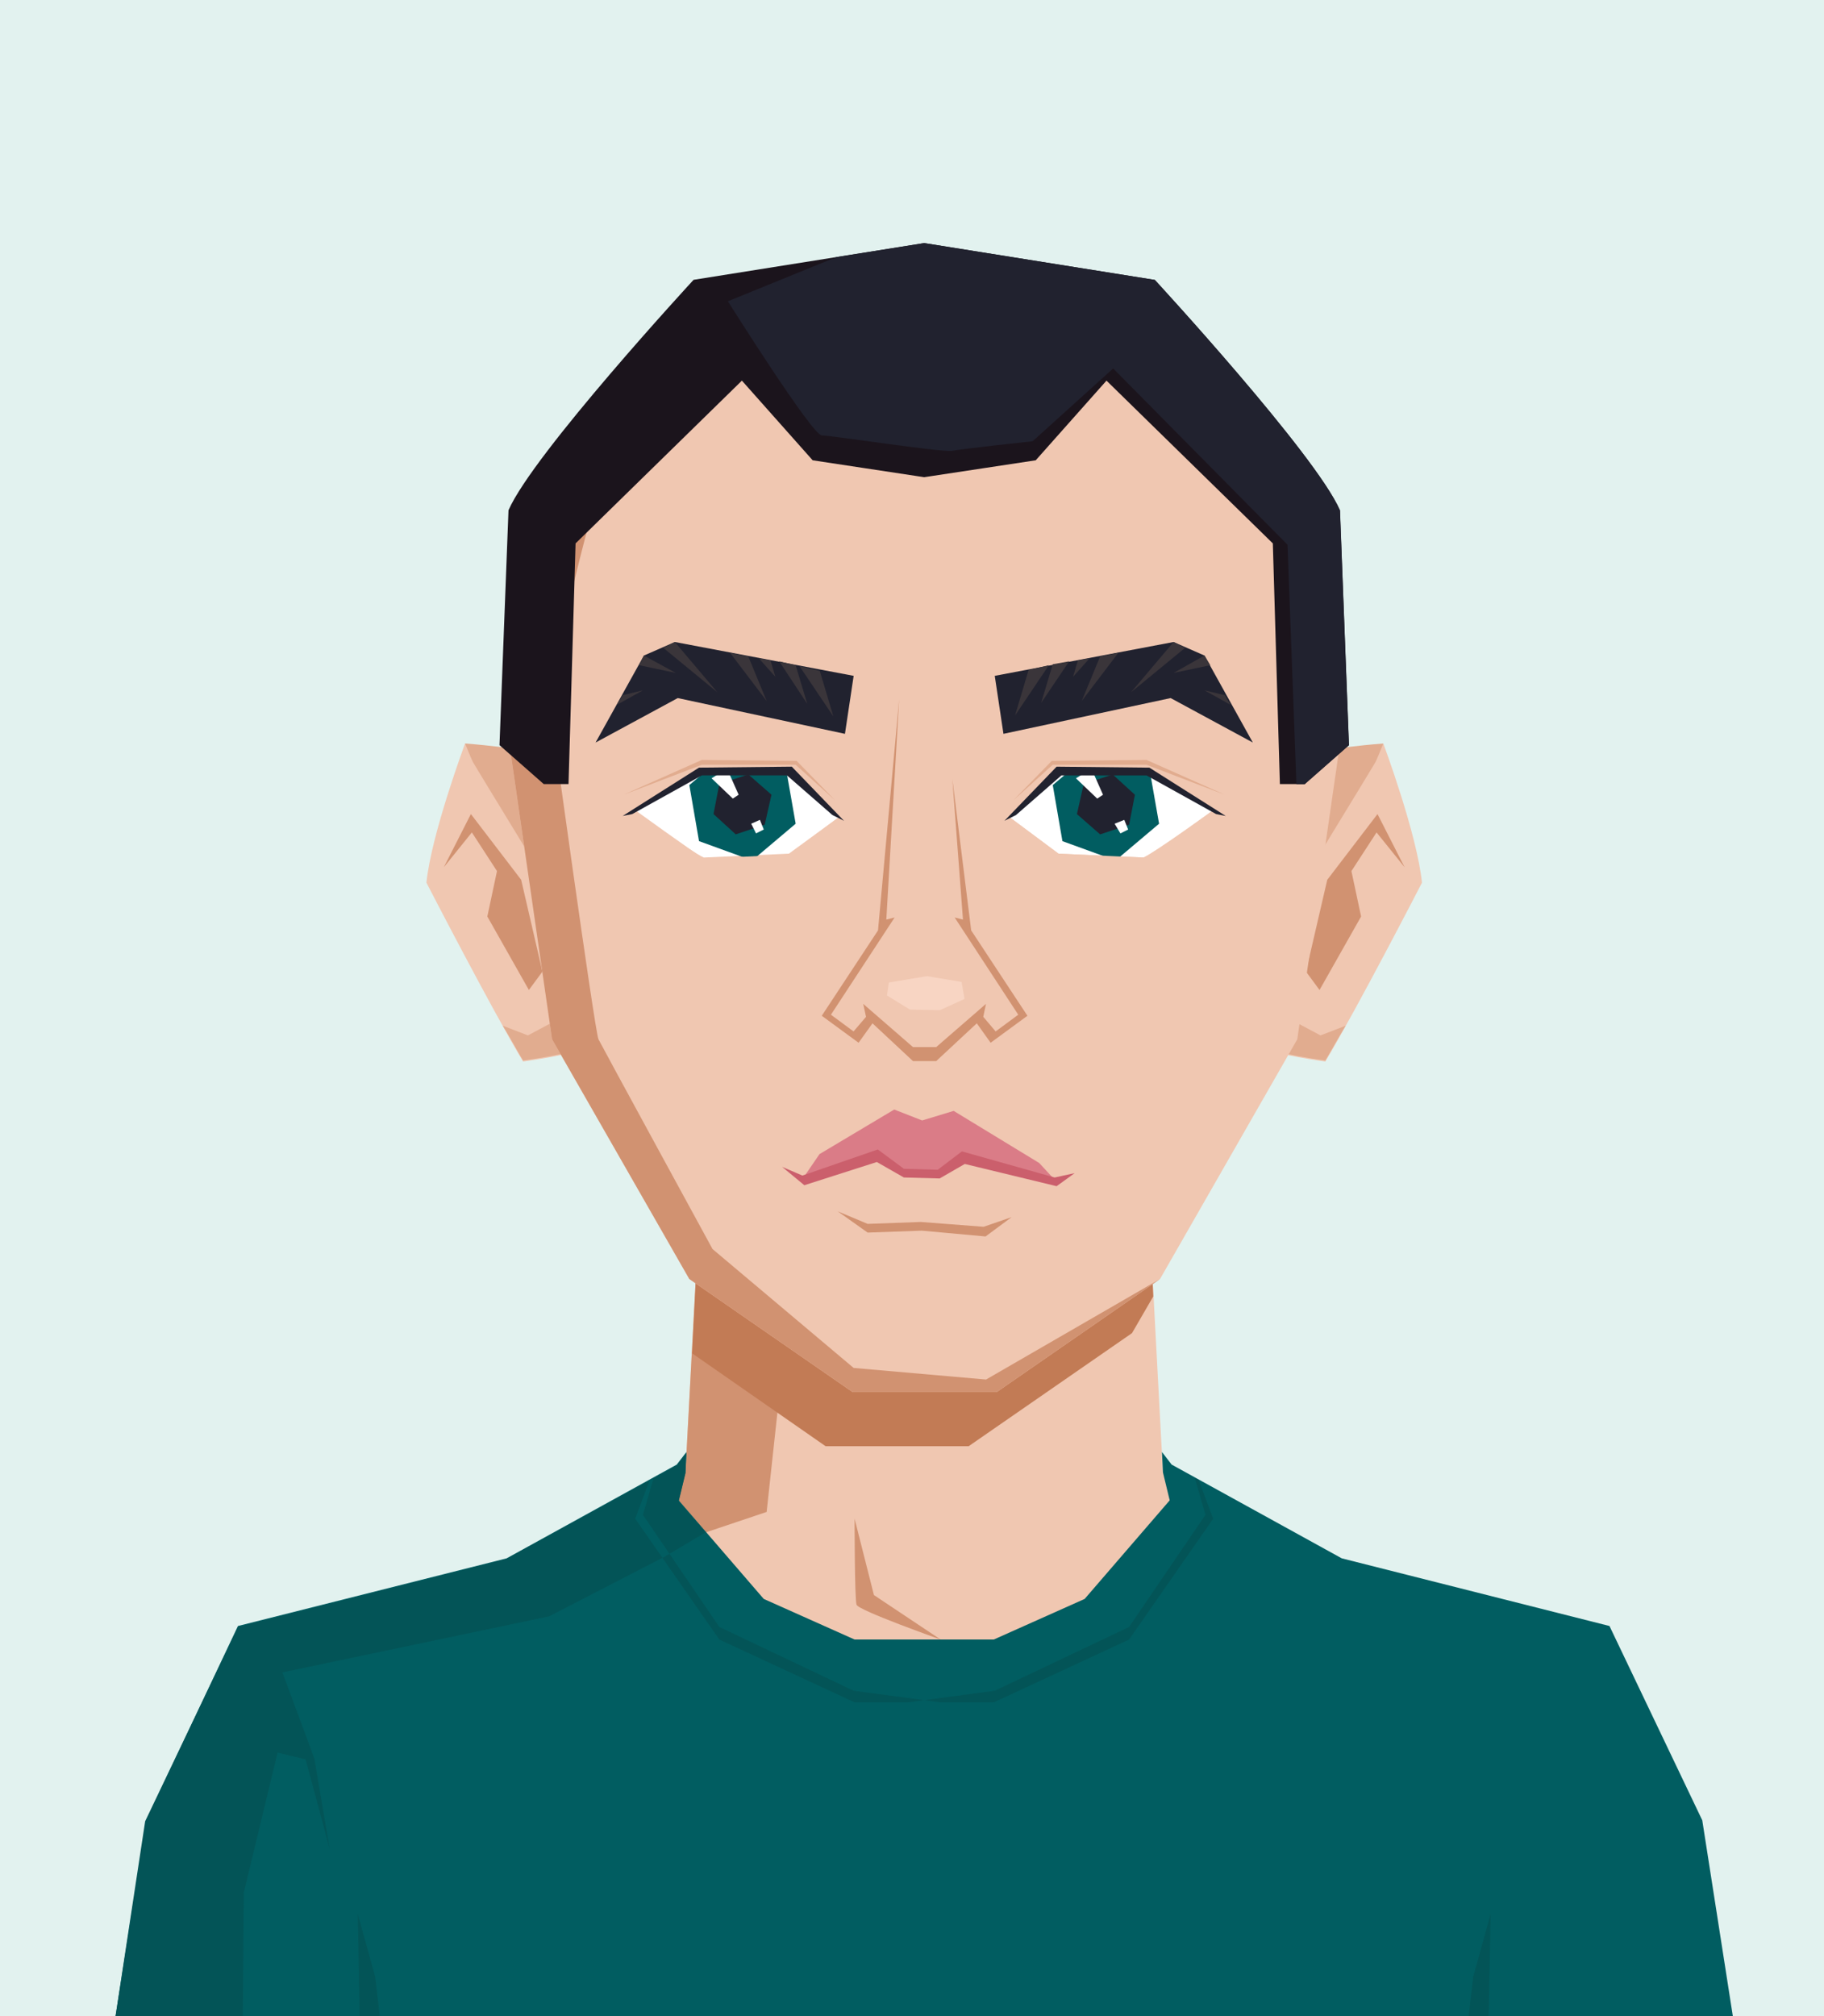 <svg width="190" height="210" viewBox="0 0 190 210" fill="none" xmlns="http://www.w3.org/2000/svg">
<rect x="0" y="0" width="190" height="210" fill="#333333" stroke="none"/>
<g clip-path="url(#clip0_2077_1932)">
<path d="M0 -17H193V220H0V-17Z" fill="#E2F2EF"/>
<path d="M166.747 170.271L139.261 163.324L121.138 153.356L119.628 124.964H72.912L71.402 153.356L53.279 163.324L25.793 170.271L16.631 190.105L13.61 210.241H178.93L175.909 190.105L166.747 170.271Z" fill="#F0C7B1"/>
<path d="M72.912 124.964L71.402 153.356L53.279 163.324L25.793 170.271L16.631 190.105L13.61 210.241H28.31V190.105L31.028 172.284L54.99 165.841L79.859 157.484L83.383 124.964H72.912Z" fill="#D19271"/>
<path d="M117.918 138.858L120.133 135.032L119.629 124.964H72.913L72.107 140.972L86.001 150.638H100.902L117.918 138.858Z" fill="#C27B55"/>
<path d="M89.02 158.188L91.034 166.142L97.981 170.774C97.981 170.774 89.423 167.753 89.222 167.149C89.02 166.545 89.02 158.188 89.02 158.188Z" fill="#D19271"/>
<path d="M180.541 210.242L177.319 189.602L167.654 169.365L139.765 162.317L122.045 152.551L121.038 151.242L121.139 153.357L121.844 156.276L112.984 166.546L103.52 170.774H89.021L79.557 166.546L70.697 156.276L71.402 153.357L71.503 151.242L70.496 152.551L52.776 162.317L24.787 169.365L15.222 189.602L12 210.242H180.541Z" fill="#015D61"/>
<path d="M68.08 153.961L66.972 157.786L74.926 169.465L88.921 176.11L97.982 177.319H89.021L74.926 170.774L66.167 158.189L67.677 154.162L68.08 153.961ZM25.391 197.153L28.915 182.554L31.834 183.259L34.351 192.622L32.74 183.158L29.418 174.197L57.206 168.358L69.288 162.116L73.516 159.599L70.697 156.377L71.402 153.457L71.503 151.343L70.496 152.652L52.675 162.418L24.787 169.465L15.121 189.702L12 210.242H25.29L25.391 197.153ZM39.083 205.912L37.271 199.368L37.472 210.242H39.587L39.083 205.912ZM124.461 153.961L125.569 157.786L117.615 169.465L103.62 176.11L94.559 177.319H103.52L117.615 170.774L126.374 158.189L124.864 154.162L124.461 153.961ZM153.458 205.912L155.27 199.368L155.069 210.242H152.954L153.458 205.912Z" fill="#035457"/>
<path d="M59.119 81.168C59.119 81.168 53.078 80.463 48.447 77.442C48.447 77.442 44.923 86.906 44.42 91.941C44.42 91.941 51.166 105.029 54.488 110.567C54.488 110.567 59.724 109.862 60.831 109.157L62.241 100.7L59.119 81.168Z" fill="#F0C7B1"/>
<path d="M49.253 79.355C49.051 78.953 48.447 77.442 48.447 77.442C53.683 77.845 59.22 78.852 59.22 78.852L62.241 100.599L60.831 109.056C59.724 109.761 54.488 110.466 54.488 110.466C53.884 109.459 53.179 108.15 52.374 106.841L54.992 107.848L58.012 106.237C58.012 106.237 58.717 94.961 58.515 94.659C58.415 94.357 49.454 79.758 49.253 79.355Z" fill="#E1AC8F"/>
<path d="M46.232 90.331L49.051 84.793L54.287 91.639L56.502 101.204L55.092 103.117L50.763 95.465L51.77 90.733L49.152 86.706L46.232 90.331Z" fill="#D19271"/>
<path d="M133.423 81.169C133.423 81.169 139.464 80.464 144.095 77.443C144.095 77.443 147.619 86.907 148.122 91.942C148.122 91.942 141.377 105.03 138.054 110.568C138.054 110.568 132.819 109.863 131.711 109.158L130.302 100.701L133.423 81.169Z" fill="#F0C7B1"/>
<path d="M143.29 79.356C143.491 78.954 144.095 77.443 144.095 77.443C138.86 77.846 133.322 78.853 133.322 78.853L130.302 100.6L131.711 109.057C132.819 109.762 138.054 110.467 138.054 110.467C138.658 109.46 139.363 108.151 140.169 106.842L137.551 107.849L134.53 106.238C134.53 106.238 133.826 94.962 134.027 94.66C134.128 94.358 143.088 79.759 143.29 79.356Z" fill="#E1AC8F"/>
<path d="M146.311 90.331L143.491 84.794L138.256 91.64L136.041 101.205L137.451 103.118L141.78 95.466L140.773 90.734L143.391 86.707L146.311 90.331Z" fill="#D19271"/>
<path d="M134.63 49.153C127.683 37.474 114.795 29.52 114.795 29.52C107.546 28.01 96.27 27.204 96.27 27.204C96.27 27.204 85.094 28.01 77.745 29.52C77.745 29.52 64.857 37.474 57.91 49.153C57.91 49.153 52.776 63.752 52.574 74.122L57.508 108.253L71.804 133.222L88.82 145.002H103.821L120.836 133.222L135.133 108.253L140.067 74.122C139.764 63.752 134.63 49.153 134.63 49.153Z" fill="#F0C7B1"/>
<path d="M88.92 142.485L74.221 130.101C74.221 130.101 62.743 109.058 62.34 108.253C61.938 107.347 57.306 73.719 57.306 73.719C57.508 68.886 61.837 52.072 62.34 51.368C64.455 48.146 78.953 33.245 78.953 33.245L96.169 29.117L114.795 29.52C107.546 28.01 96.27 27.204 96.27 27.204C96.27 27.204 85.094 28.01 77.745 29.52C77.745 29.52 64.857 37.474 57.91 49.153C57.91 49.153 52.776 63.752 52.574 74.122L57.508 108.253L71.804 133.222L88.82 145.002H103.821L120.836 133.222L102.714 143.693L88.92 142.485Z" fill="#D19271"/>
<path d="M87.259 126.172L90.38 128.387L96.018 128.186L102.663 128.79L105.381 126.776L102.462 127.783L95.917 127.279L90.38 127.481L87.259 126.172Z" fill="#D19271"/>
<path d="M85.366 120.212L83.584 122.819L91.518 120.665L94.025 122.185L97.881 122.457L100.267 120.997L110.033 123.071L108.251 121.138L99.341 115.711L96.058 116.708L93.149 115.57L85.366 120.212Z" fill="#DA7C87"/>
<path d="M81.47 121.541L83.785 123.454L91.337 121.037L94.156 122.648L97.881 122.749L100.499 121.239L110.063 123.554L111.946 122.195L109.862 122.648L100.197 119.93L97.68 121.843L94.156 121.742L91.437 119.729L83.584 122.447L81.47 121.541Z" fill="#CB5F6C"/>
<path d="M87.412 85.092L82.176 80.461L73.115 80.562L66.067 84.388C66.067 84.388 71.907 88.717 73.317 89.321L82.176 88.918L87.412 85.092Z" fill="white"/>
<path d="M78.351 89.625L72.814 87.612L71.807 81.772L76.337 77.946L81.875 80.061L82.882 85.799L78.351 89.625Z" fill="#015D61"/>
<path d="M74.323 84.793L74.927 81.672L77.948 80.665L80.364 82.779L79.659 85.9L76.639 86.907L74.323 84.793Z" fill="#21222F"/>
<path d="M74.122 81.067L76.337 83.182L76.941 82.779L75.733 80.061L74.122 81.067Z" fill="white"/>
<path d="M78.25 85.799L78.753 86.806L79.559 86.403L79.156 85.397L78.25 85.799Z" fill="white"/>
<path d="M63.148 78.65V90.631L71.101 99.088H82.378L90.332 90.631V78.65L82.378 70.192H71.101L63.148 78.65ZM66.168 84.388L73.216 80.563L82.277 80.462L87.412 85.093L82.176 89.02L73.316 89.423C72.007 88.617 66.168 84.388 66.168 84.388Z" fill="#F0C7B1"/>
<path d="M87.915 85.496L86.707 84.891L81.975 80.764H73.115L65.866 84.791L64.859 84.992L72.813 79.958L82.479 79.857L87.915 85.496Z" fill="#21222F"/>
<path d="M87.009 83.382L82.982 79.254L73.115 79.153L64.96 82.778L73.115 79.657H82.881L87.009 83.382Z" fill="#E1AC8F"/>
<path d="M105.13 85.094L110.265 80.463L119.326 80.564L126.374 84.389C126.374 84.389 120.534 88.719 119.125 89.323L110.265 88.92L105.13 85.094Z" fill="white"/>
<path d="M116.206 89.627L110.669 87.614L109.662 81.774L114.193 77.948L119.73 80.063L120.737 85.801L116.206 89.627Z" fill="#015D61"/>
<path d="M112.179 84.795L112.883 81.674L115.904 80.667L118.22 82.781L117.616 85.902L114.595 86.909L112.179 84.795Z" fill="#21222F"/>
<path d="M112.079 81.069L114.294 83.184L114.898 82.781L113.69 80.062L112.079 81.069Z" fill="white"/>
<path d="M116.105 85.801L116.71 86.808L117.515 86.405L117.112 85.398L116.105 85.801Z" fill="white"/>
<path d="M121.44 70.094H110.164L102.21 78.551V90.532L110.164 98.989H121.44L129.394 90.532V78.652L121.44 70.094ZM119.124 89.324L110.264 88.921L105.13 85.095L110.264 80.464L119.326 80.565L126.374 84.391C126.374 84.391 120.534 88.619 119.124 89.324Z" fill="#F0C7B1"/>
<path d="M104.627 85.498L105.835 84.894L110.567 80.766H119.427L126.676 84.793L127.683 84.994L119.729 79.96L110.064 79.859L104.627 85.498Z" fill="#21222F"/>
<path d="M105.532 83.383L109.559 79.255L119.426 79.154L127.582 82.779L119.426 79.658H109.66L105.532 83.383Z" fill="#E1AC8F"/>
<path d="M70.296 66.872L67.074 68.282L62.04 77.343L70.598 72.712L88.016 76.437L88.922 70.396L70.296 66.872Z" fill="#21222F"/>
<path d="M84.089 73.316L82.881 69.288L81.169 68.886L84.089 73.316ZM69.088 67.476L74.726 72.108L70.296 66.872L69.088 67.476ZM76.035 67.98L79.861 73.014L77.948 68.382L76.035 67.98ZM64.255 73.416L66.973 71.906L64.859 72.41L64.255 73.416ZM79.055 68.584L80.767 70.497L80.263 68.785L79.055 68.584ZM66.571 69.288L70.397 70.094L67.074 68.282L66.571 69.288ZM83.284 69.389L86.808 74.625L85.398 69.892L83.284 69.389Z" fill="#3A353A"/>
<path d="M103.62 70.396L104.526 76.437L121.944 72.712L130.502 77.343L125.468 68.282L122.246 66.872L103.62 70.396Z" fill="#21222F"/>
<path d="M111.373 68.886L109.661 69.188L108.453 73.215L111.373 68.886ZM122.246 66.872L117.816 72.108L123.454 67.476L122.246 66.872ZM114.594 68.382L112.681 73.014L116.507 67.98L114.594 68.382ZM127.582 72.41L125.468 71.906L128.186 73.416L127.582 72.41ZM112.279 68.785L111.775 70.497L113.487 68.584L112.279 68.785ZM125.468 68.282L122.246 70.094L126.072 69.288L125.468 68.282ZM107.144 69.792L105.734 74.524L109.258 69.288L107.144 69.792Z" fill="#3A353A"/>
<path d="M92.365 90.34L91.912 96.783L86.093 105.714L89.093 107.979L90.734 105.945L95.084 109.791H97.51L101.809 105.945L103.39 107.919L106.561 105.714L100.732 96.733L100.168 90.229L96.322 88.588L92.365 90.34Z" fill="#F0C7B1"/>
<path d="M101.165 96.913L99.202 81.137L100.309 95.786L99.443 95.564L106.068 105.693L103.712 107.435L102.424 105.914L102.705 104.565L97.52 109.066H95.104L89.919 104.565L90.211 105.914L88.912 107.435L86.556 105.693L93.191 95.564L92.325 95.786L93.664 72.82L91.459 96.913L85.6 105.804L89.436 108.613L90.885 106.589L95.104 110.526H97.52L101.749 106.589L103.189 108.613L107.025 105.804L101.165 96.913Z" fill="#D19271"/>
<path d="M92.395 103.689L94.782 105.159L97.903 105.22L100.47 104.052L100.168 102.28L96.554 101.676L92.587 102.34L92.395 103.689Z" fill="#F8D5C3"/>
<path d="M139.574 53.159C137.017 47.289 120.293 29.156 120.293 29.156L96.271 25.32L72.248 29.146C72.248 29.146 55.525 47.269 52.968 53.149L52.031 77.614L56.642 81.672H59.22L59.955 56.602L77.282 39.647L84.652 47.944L96.271 49.705L107.889 47.944L115.259 39.647L132.587 56.602L133.322 81.672H135.899L140.51 77.614L139.574 53.159Z" fill="#1B141C"/>
<path d="M120.293 29.156L96.271 25.32L87.119 26.78L75.822 31.381C75.822 31.381 84.602 45.356 85.609 45.356C86.605 45.356 98.184 47.148 99.18 46.957C100.177 46.755 107.567 45.96 107.567 45.96L115.954 38.379L134.117 56.743L135.043 81.682H135.909L140.52 77.624L139.584 53.159C137.017 47.279 120.293 29.156 120.293 29.156Z" fill="#21222F"/>
</g>
<defs>
<clipPath id="clip0_2077_1932">
<rect width="190" height="210" fill="white"/>
</clipPath>
</defs>
</svg>
